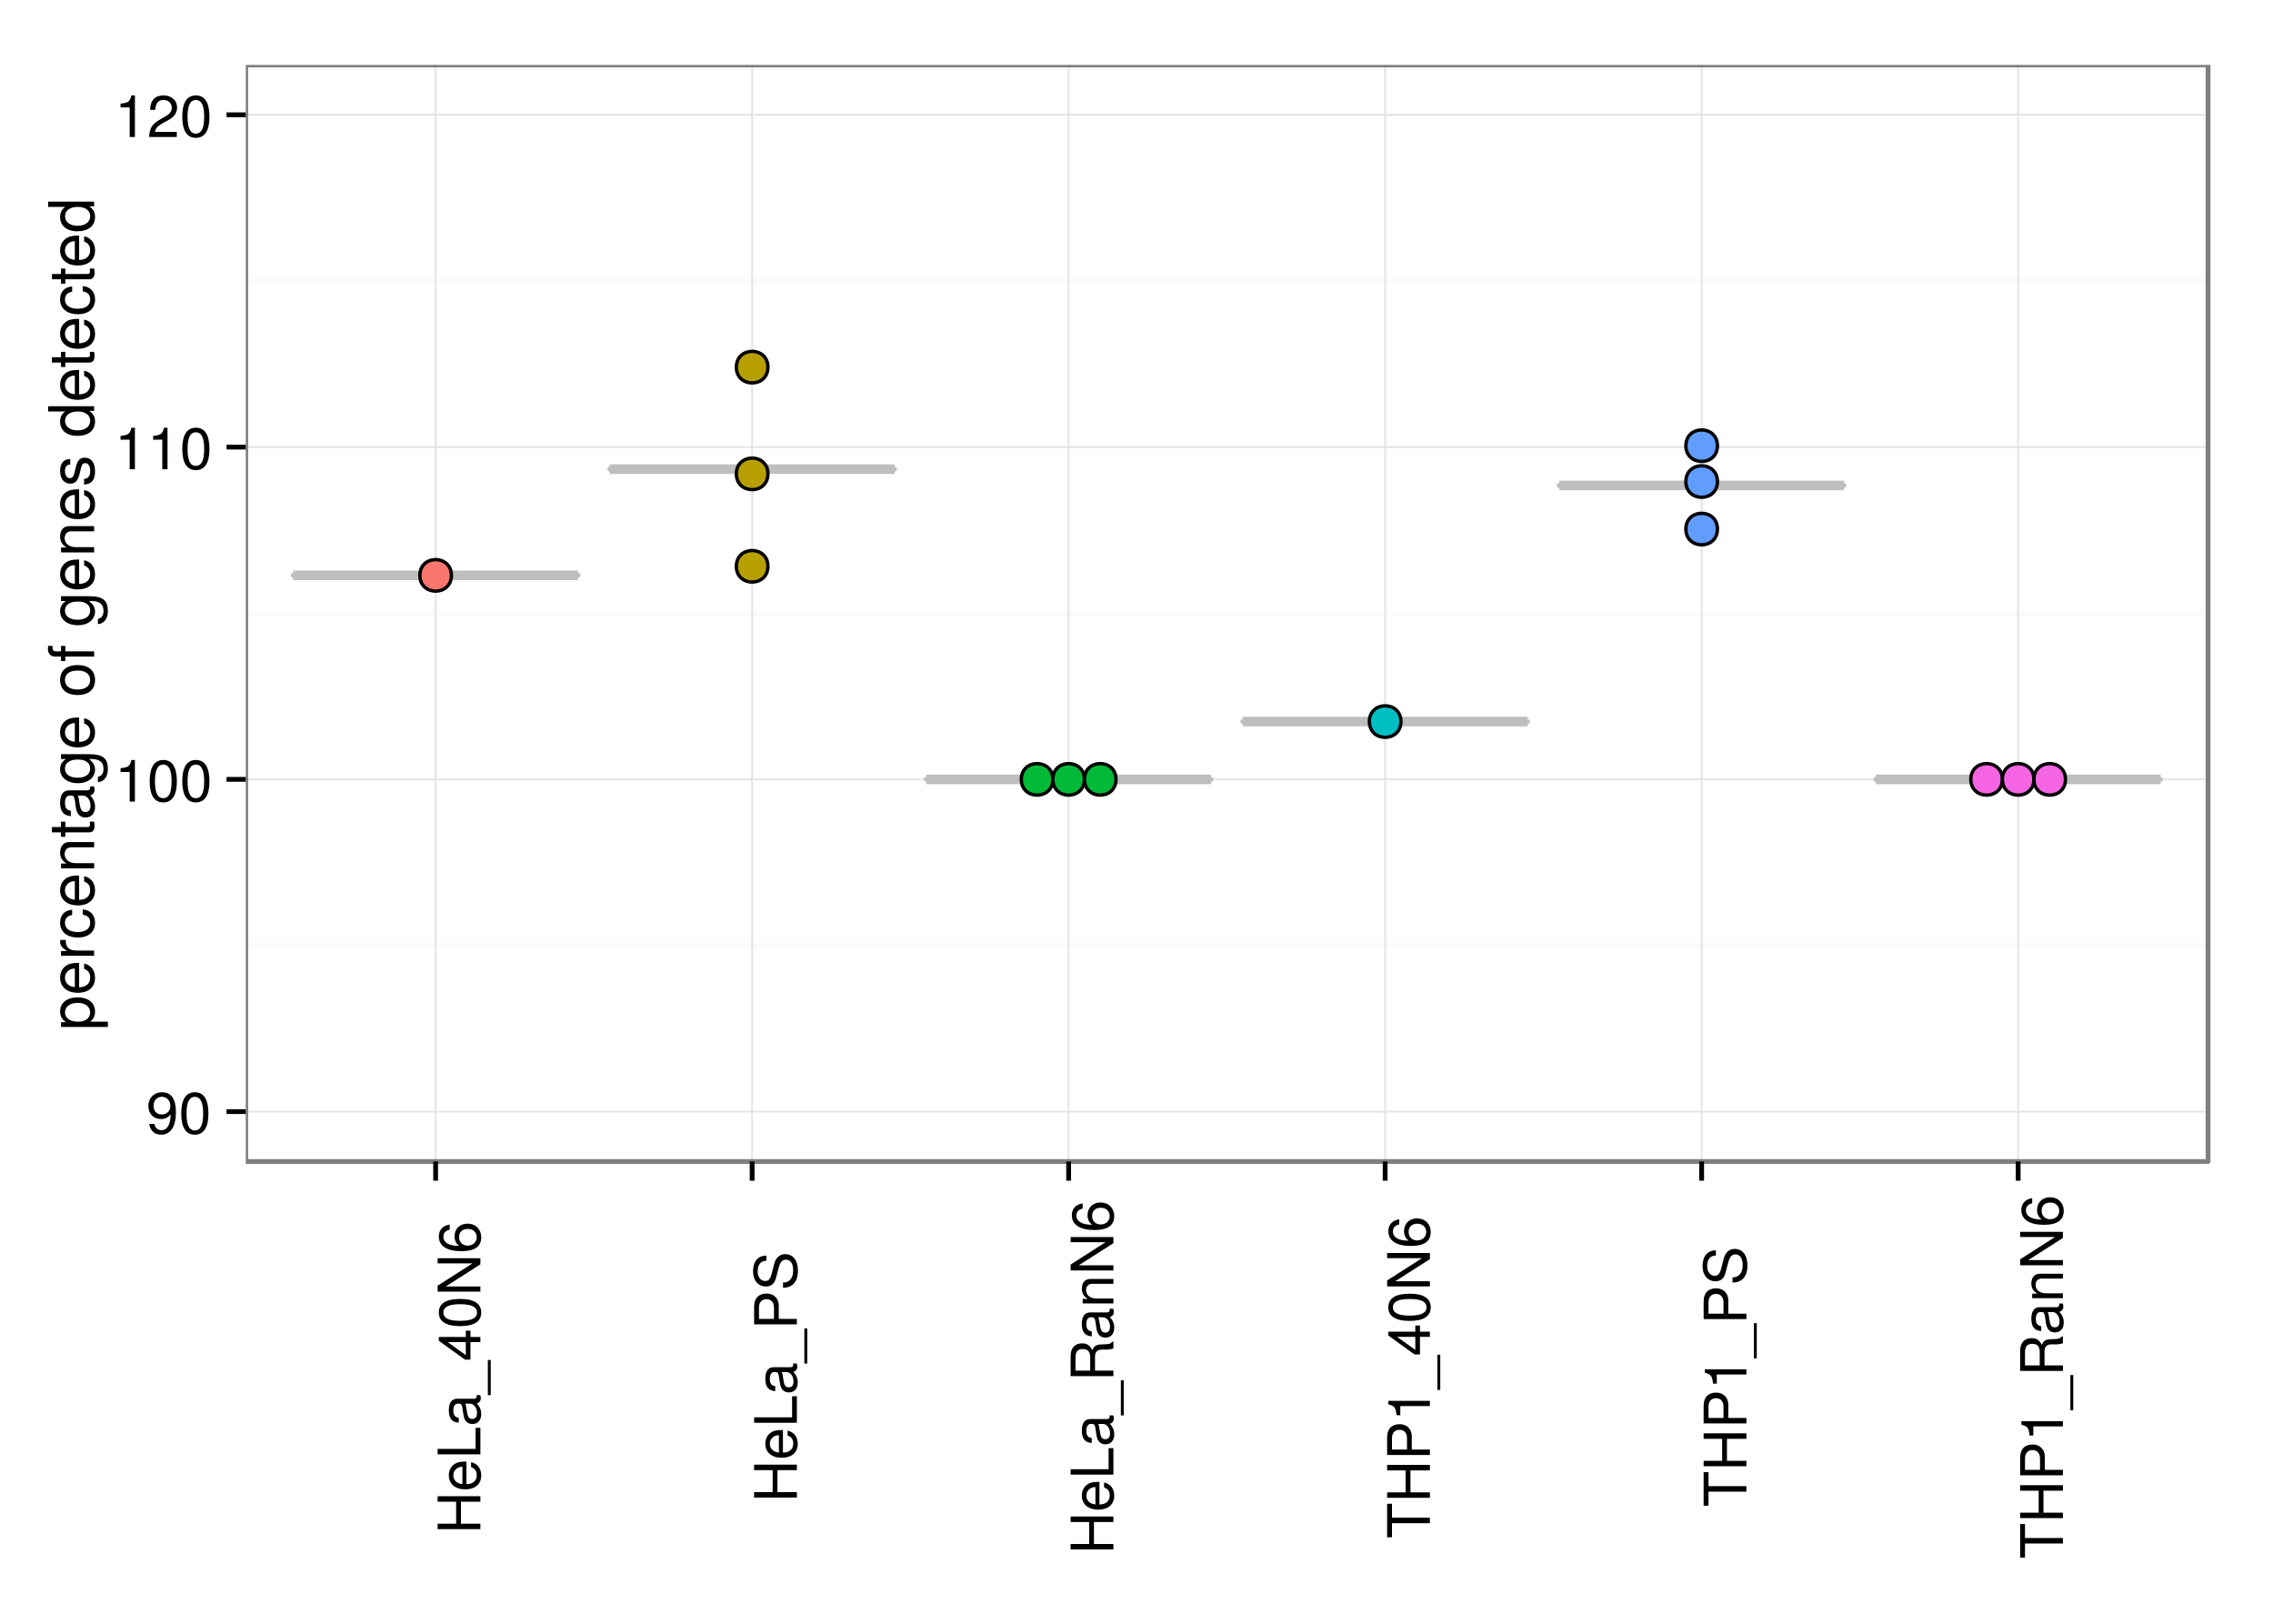 <?xml version="1.0" encoding="UTF-8"?>
<svg xmlns="http://www.w3.org/2000/svg" xmlns:xlink="http://www.w3.org/1999/xlink" width="504pt" height="360pt" viewBox="0 0 504 360" version="1.1">
<defs>
<g>
<symbol overflow="visible" id="glyph0-0">
<path style="stroke:none;" d=""/>
</symbol>
<symbol overflow="visible" id="glyph0-1">
<path style="stroke:none;" d="M 6.609 -4.828 C 6.609 -7.703 5.609 -9.219 3.516 -9.219 C 1.75 -9.219 0.5 -7.969 0.5 -6.156 C 0.5 -4.453 1.656 -3.281 3.328 -3.281 C 4.203 -3.281 4.844 -3.594 5.438 -4.312 C 5.422 -2.062 4.688 -0.812 3.375 -0.812 C 2.578 -0.812 2.016 -1.328 1.828 -2.203 L 0.688 -2.203 C 0.906 -0.703 1.891 0.188 3.297 0.188 C 5.453 0.188 6.609 -1.641 6.609 -4.828 Z M 5.375 -6.188 C 5.375 -5.062 4.578 -4.297 3.453 -4.297 C 2.359 -4.297 1.656 -5.016 1.656 -6.25 C 1.656 -7.422 2.438 -8.219 3.5 -8.219 C 4.562 -8.219 5.375 -7.391 5.375 -6.188 Z M 5.375 -6.188 "/>
</symbol>
<symbol overflow="visible" id="glyph0-2">
<path style="stroke:none;" d="M 6.594 -4.438 C 6.594 -7.625 5.578 -9.219 3.578 -9.219 C 1.594 -9.219 0.562 -7.609 0.562 -4.516 C 0.562 -1.406 1.594 0.188 3.578 0.188 C 5.531 0.188 6.594 -1.406 6.594 -4.438 Z M 5.422 -4.531 C 5.422 -1.922 4.828 -0.75 3.547 -0.75 C 2.344 -0.75 1.734 -1.969 1.734 -4.5 C 1.734 -7.016 2.344 -8.203 3.578 -8.203 C 4.812 -8.203 5.422 -7 5.422 -4.531 Z M 5.422 -4.531 "/>
</symbol>
<symbol overflow="visible" id="glyph0-3">
<path style="stroke:none;" d="M 4.516 0 L 4.516 -9.219 L 3.75 -9.219 C 3.359 -7.797 3.094 -7.609 1.328 -7.391 L 1.328 -6.562 L 3.359 -6.562 L 3.359 0 Z M 4.516 0 "/>
</symbol>
<symbol overflow="visible" id="glyph0-4">
<path style="stroke:none;" d="M 6.641 -6.516 C 6.641 -8.078 5.438 -9.219 3.688 -9.219 C 1.812 -9.219 0.719 -8.25 0.656 -6.016 L 1.797 -6.016 C 1.891 -7.562 2.516 -8.219 3.656 -8.219 C 4.688 -8.219 5.469 -7.469 5.469 -6.484 C 5.469 -5.766 5.047 -5.141 4.219 -4.672 L 3.031 -3.984 C 1.109 -2.906 0.547 -2.031 0.438 0 L 6.578 0 L 6.578 -1.125 L 1.734 -1.125 C 1.844 -1.891 2.266 -2.359 3.391 -3.031 L 4.688 -3.734 C 5.984 -4.422 6.641 -5.375 6.641 -6.516 Z M 6.641 -6.516 "/>
</symbol>
<symbol overflow="visible" id="glyph1-0">
<path style="stroke:none;" d=""/>
</symbol>
<symbol overflow="visible" id="glyph1-1">
<path style="stroke:none;" d="M 0 -8.375 L -9.484 -8.375 L -9.484 -7.156 L -5.375 -7.156 L -5.375 -2.281 L -9.484 -2.281 L -9.484 -1.078 L 0 -1.078 L 0 -2.281 L -4.312 -2.281 L -4.312 -7.156 L 0 -7.156 Z M 0 -8.375 "/>
</symbol>
<symbol overflow="visible" id="glyph1-2">
<path style="stroke:none;" d="M -3.094 -6.672 C -4.078 -6.672 -4.703 -6.594 -5.219 -6.391 C -6.328 -5.953 -7 -4.906 -7 -3.641 C -7 -1.734 -5.609 -0.516 -3.359 -0.516 C -1.125 -0.516 0.188 -1.703 0.188 -3.609 C 0.188 -5.172 -0.688 -6.25 -2.062 -6.531 L -2.062 -5.438 C -1.172 -5.141 -0.812 -4.531 -0.812 -3.656 C -0.812 -2.516 -1.531 -1.672 -3.094 -1.656 Z M -4.062 -5.516 C -4.062 -5.516 -4 -5.516 -3.984 -5.5 L -3.984 -1.672 C -5.188 -1.766 -6 -2.531 -6 -3.625 C -6 -4.688 -5.125 -5.516 -4.062 -5.516 Z M -4.062 -5.516 "/>
</symbol>
<symbol overflow="visible" id="glyph1-3">
<path style="stroke:none;" d="M 0 -6.922 L -1.062 -6.922 L -1.062 -2.25 L -9.484 -2.25 L -9.484 -1.047 L 0 -1.047 Z M 0 -6.922 "/>
</symbol>
<symbol overflow="visible" id="glyph1-4">
<path style="stroke:none;" d="M -0.031 -6.953 L -0.844 -6.953 C -0.812 -6.844 -0.812 -6.781 -0.812 -6.719 C -0.812 -6.344 -1.016 -6.141 -1.359 -6.141 L -5.141 -6.141 C -6.359 -6.141 -7 -5.25 -7 -3.578 C -7 -1.922 -6.375 -0.906 -4.797 -0.844 L -4.797 -1.938 C -5.625 -2.031 -6 -2.516 -6 -3.531 C -6 -4.516 -5.641 -5.062 -4.984 -5.062 L -4.703 -5.062 C -4.25 -5.062 -4.062 -4.781 -3.953 -3.922 C -3.75 -2.391 -3.703 -2.156 -3.531 -1.734 C -3.219 -0.953 -2.594 -0.547 -1.766 -0.547 C -0.531 -0.547 0.188 -1.406 0.188 -2.781 C 0.188 -3.656 -0.172 -4.5 -0.812 -5.094 C -0.281 -5.219 0.094 -5.688 0.094 -6.219 C 0.094 -6.438 0.062 -6.609 -0.031 -6.953 Z M -2.359 -5.062 C -1.375 -5.062 -0.75 -4.062 -0.75 -3.016 C -0.75 -2.172 -1.047 -1.672 -1.797 -1.672 C -2.516 -1.672 -2.828 -2.156 -2.984 -3.312 C -3.141 -4.453 -3.203 -4.688 -3.359 -5.062 Z M -2.359 -5.062 "/>
</symbol>
<symbol overflow="visible" id="glyph1-5">
<path style="stroke:none;" d="M 2.297 -7.516 L 1.656 -7.516 L 1.656 0.281 L 2.297 0.281 Z M 2.297 -7.516 "/>
</symbol>
<symbol overflow="visible" id="glyph1-6">
<path style="stroke:none;" d="M -2.203 -6.766 L -3.234 -6.766 L -3.234 -5.391 L -9.219 -5.391 L -9.219 -4.547 L -3.422 -0.359 L -2.203 -0.359 L -2.203 -4.25 L 0 -4.25 L 0 -5.391 L -2.203 -5.391 Z M -3.234 -4.25 L -3.234 -1.359 L -7.266 -4.25 Z M -3.234 -4.25 "/>
</symbol>
<symbol overflow="visible" id="glyph1-7">
<path style="stroke:none;" d="M -4.438 -6.594 C -7.625 -6.594 -9.219 -5.578 -9.219 -3.578 C -9.219 -1.594 -7.609 -0.562 -4.516 -0.562 C -1.406 -0.562 0.188 -1.594 0.188 -3.578 C 0.188 -5.531 -1.406 -6.594 -4.438 -6.594 Z M -4.531 -5.422 C -1.922 -5.422 -0.75 -4.828 -0.75 -3.547 C -0.75 -2.344 -1.969 -1.734 -4.5 -1.734 C -7.016 -1.734 -8.203 -2.344 -8.203 -3.578 C -8.203 -4.812 -7 -5.422 -4.531 -5.422 Z M -4.531 -5.422 "/>
</symbol>
<symbol overflow="visible" id="glyph1-8">
<path style="stroke:none;" d="M 0 -8.391 L -9.484 -8.391 L -9.484 -7.25 L -1.734 -7.25 L -9.484 -2.297 L -9.484 -0.984 L 0 -0.984 L 0 -2.125 L -7.688 -2.125 L 0 -7.031 Z M 0 -8.391 "/>
</symbol>
<symbol overflow="visible" id="glyph1-9">
<path style="stroke:none;" d="M -2.859 -6.672 C -4.578 -6.672 -5.734 -5.5 -5.734 -3.844 C -5.734 -2.938 -5.375 -2.219 -4.703 -1.734 C -6.953 -1.734 -8.203 -2.469 -8.203 -3.781 C -8.203 -4.594 -7.703 -5.141 -6.812 -5.328 L -6.812 -6.469 C -8.312 -6.25 -9.219 -5.266 -9.219 -3.859 C -9.219 -1.719 -7.406 -0.562 -4.203 -0.562 C -1.328 -0.562 0.188 -1.547 0.188 -3.656 C 0.188 -5.406 -1.047 -6.672 -2.859 -6.672 Z M -2.766 -5.5 C -1.609 -5.5 -0.812 -4.719 -0.812 -3.672 C -0.812 -2.594 -1.656 -1.797 -2.828 -1.797 C -3.984 -1.797 -4.719 -2.578 -4.719 -3.703 C -4.719 -4.812 -4 -5.5 -2.766 -5.5 Z M -2.766 -5.5 "/>
</symbol>
<symbol overflow="visible" id="glyph1-10">
<path style="stroke:none;" d="M -6.688 -8.016 C -8.469 -8.016 -9.484 -6.969 -9.484 -5.094 L -9.484 -1.188 L 0 -1.188 L 0 -2.391 L -4.016 -2.391 L -4.016 -5.375 C -4.016 -6.922 -5.125 -8.016 -6.688 -8.016 Z M -6.75 -6.766 C -5.703 -6.766 -5.078 -6.078 -5.078 -4.906 L -5.078 -2.391 L -8.406 -2.391 L -8.406 -4.906 C -8.406 -6.078 -7.781 -6.766 -6.75 -6.766 Z M -6.75 -6.766 "/>
</symbol>
<symbol overflow="visible" id="glyph1-11">
<path style="stroke:none;" d="M -2.594 -8.078 C -3.766 -8.078 -4.625 -7.344 -4.984 -6.062 L -5.609 -3.672 C -5.922 -2.531 -6.297 -2.125 -7.016 -2.125 C -7.984 -2.125 -8.703 -2.969 -8.703 -4.234 C -8.703 -5.75 -8.016 -6.609 -6.766 -6.609 L -6.766 -7.75 C -8.625 -7.75 -9.719 -6.469 -9.719 -4.281 C -9.719 -2.203 -8.562 -0.906 -6.844 -0.906 C -5.688 -0.906 -4.969 -1.516 -4.641 -2.766 L -4.016 -5.125 C -3.703 -6.312 -3.219 -6.859 -2.484 -6.859 C -1.438 -6.859 -0.828 -6.078 -0.828 -4.453 C -0.828 -2.656 -1.734 -1.766 -3.078 -1.766 L -3.078 -0.625 C -0.844 -0.625 0.234 -2.125 0.234 -4.375 C 0.234 -6.766 -0.906 -8.078 -2.594 -8.078 Z M -2.594 -8.078 "/>
</symbol>
<symbol overflow="visible" id="glyph1-12">
<path style="stroke:none;" d="M 0 -8.828 L -0.297 -8.828 C -0.609 -8.375 -0.953 -8.266 -2.203 -8.25 C -3.766 -8.234 -4.234 -8 -4.688 -6.969 C -5.203 -8.031 -5.859 -8.469 -6.938 -8.469 C -8.578 -8.469 -9.484 -7.438 -9.484 -5.578 L -9.484 -1.203 L 0 -1.203 L 0 -2.422 L -4.078 -2.422 L -4.078 -5.531 C -4.078 -6.609 -3.562 -7.109 -2.391 -7.094 L -1.547 -7.078 C -0.969 -7.078 -0.391 -7.188 0 -7.359 Z M -6.766 -7.203 C -5.656 -7.203 -5.141 -6.625 -5.141 -5.344 L -5.141 -2.422 L -8.406 -2.422 L -8.406 -5.344 C -8.406 -6.688 -7.844 -7.203 -6.766 -7.203 Z M -6.766 -7.203 "/>
</symbol>
<symbol overflow="visible" id="glyph1-13">
<path style="stroke:none;" d="M 0 -6.328 L -5.141 -6.328 C -6.281 -6.328 -7 -5.484 -7 -4.172 C -7 -3.156 -6.609 -2.516 -5.672 -1.906 L -6.812 -1.906 L -6.812 -0.906 L 0 -0.906 L 0 -1.984 L -3.75 -1.984 C -5.141 -1.984 -6.062 -2.75 -6.062 -3.844 C -6.062 -4.703 -5.531 -5.25 -4.719 -5.25 L 0 -5.25 Z M 0 -6.328 "/>
</symbol>
<symbol overflow="visible" id="glyph1-14">
<path style="stroke:none;" d="M -8.406 -7.703 L -9.484 -7.703 L -9.484 -0.266 L -8.406 -0.266 L -8.406 -3.391 L 0 -3.391 L 0 -4.609 L -8.406 -4.609 Z M -8.406 -7.703 "/>
</symbol>
<symbol overflow="visible" id="glyph1-15">
<path style="stroke:none;" d="M 0 -4.516 L -9.219 -4.516 L -9.219 -3.75 C -7.797 -3.359 -7.609 -3.094 -7.391 -1.328 L -6.562 -1.328 L -6.562 -3.359 L 0 -3.359 Z M 0 -4.516 "/>
</symbol>
<symbol overflow="visible" id="glyph2-0">
<path style="stroke:none;" d=""/>
</symbol>
<symbol overflow="visible" id="glyph2-1">
<path style="stroke:none;" d="M -3.594 -7.328 C -6.062 -7.328 -7.547 -6.125 -7.547 -4.172 C -7.547 -3.172 -7.094 -2.375 -6.234 -1.828 L -7.344 -1.828 L -7.344 -0.766 L 3.047 -0.766 L 3.047 -1.938 L -0.875 -1.938 C -0.125 -2.547 0.203 -3.234 0.203 -4.188 C 0.203 -6.078 -1.266 -7.328 -3.594 -7.328 Z M -3.625 -6.109 C -1.953 -6.109 -0.875 -5.25 -0.875 -3.969 C -0.875 -2.75 -1.891 -1.938 -3.609 -1.938 C -5.328 -1.938 -6.453 -2.75 -6.453 -3.969 C -6.453 -5.266 -5.375 -6.109 -3.625 -6.109 Z M -3.625 -6.109 "/>
</symbol>
<symbol overflow="visible" id="glyph2-2">
<path style="stroke:none;" d="M -3.328 -7.188 C -4.391 -7.188 -5.062 -7.094 -5.609 -6.891 C -6.812 -6.406 -7.547 -5.297 -7.547 -3.922 C -7.547 -1.875 -6.031 -0.562 -3.625 -0.562 C -1.219 -0.562 0.203 -1.828 0.203 -3.891 C 0.203 -5.578 -0.734 -6.734 -2.219 -7.031 L -2.219 -5.859 C -1.266 -5.531 -0.875 -4.875 -0.875 -3.938 C -0.875 -2.719 -1.656 -1.812 -3.328 -1.781 Z M -4.375 -5.938 C -4.375 -5.938 -4.312 -5.938 -4.281 -5.922 L -4.281 -1.812 C -5.594 -1.906 -6.469 -2.734 -6.469 -3.906 C -6.469 -5.047 -5.516 -5.938 -4.375 -5.938 Z M -4.375 -5.938 "/>
</symbol>
<symbol overflow="visible" id="glyph2-3">
<path style="stroke:none;" d="M -6.312 -4.5 L -7.5 -4.5 C -7.531 -4.297 -7.547 -4.203 -7.547 -4.047 C -7.547 -3.297 -7.094 -2.719 -6 -2.047 L -7.344 -2.047 L -7.344 -0.984 L 0 -0.984 L 0 -2.141 L -3.812 -2.141 C -5.453 -2.141 -6.281 -2.688 -6.312 -4.5 Z M -6.312 -4.5 "/>
</symbol>
<symbol overflow="visible" id="glyph2-4">
<path style="stroke:none;" d="M -2.516 -6.672 L -2.516 -5.5 C -1.344 -5.312 -0.875 -4.703 -0.875 -3.703 C -0.875 -2.422 -1.859 -1.656 -3.594 -1.656 C -5.438 -1.656 -6.469 -2.406 -6.469 -3.688 C -6.469 -4.656 -5.891 -5.281 -4.875 -5.422 L -4.875 -6.594 C -6.656 -6.453 -7.547 -5.328 -7.547 -3.703 C -7.547 -1.719 -6.031 -0.438 -3.594 -0.438 C -1.234 -0.438 0.203 -1.688 0.203 -3.688 C 0.203 -5.438 -0.844 -6.531 -2.516 -6.672 Z M -2.516 -6.672 "/>
</symbol>
<symbol overflow="visible" id="glyph2-5">
<path style="stroke:none;" d="M 0 -6.812 L -5.547 -6.812 C -6.766 -6.812 -7.547 -5.906 -7.547 -4.5 C -7.547 -3.406 -7.125 -2.703 -6.109 -2.062 L -7.344 -2.062 L -7.344 -0.984 L 0 -0.984 L 0 -2.141 L -4.047 -2.141 C -5.547 -2.141 -6.531 -2.953 -6.531 -4.141 C -6.531 -5.062 -5.969 -5.656 -5.078 -5.656 L 0 -5.656 Z M 0 -6.812 "/>
</symbol>
<symbol overflow="visible" id="glyph2-6">
<path style="stroke:none;" d="M 0 -3.562 L -0.984 -3.562 C -0.938 -3.406 -0.922 -3.219 -0.922 -3 C -0.922 -2.484 -1.062 -2.359 -1.578 -2.359 L -6.391 -2.359 L -6.391 -3.562 L -7.344 -3.562 L -7.344 -2.359 L -9.359 -2.359 L -9.359 -1.188 L -7.344 -1.188 L -7.344 -0.203 L -6.391 -0.203 L -6.391 -1.188 L -1.062 -1.188 C -0.328 -1.188 0.094 -1.688 0.094 -2.609 C 0.094 -2.891 0.062 -3.156 0 -3.562 Z M 0 -3.562 "/>
</symbol>
<symbol overflow="visible" id="glyph2-7">
<path style="stroke:none;" d="M -0.031 -7.484 L -0.906 -7.484 C -0.875 -7.359 -0.875 -7.312 -0.875 -7.234 C -0.875 -6.828 -1.094 -6.609 -1.453 -6.609 L -5.547 -6.609 C -6.844 -6.609 -7.547 -5.656 -7.547 -3.844 C -7.547 -2.078 -6.859 -0.984 -5.172 -0.906 L -5.172 -2.094 C -6.062 -2.188 -6.469 -2.719 -6.469 -3.812 C -6.469 -4.859 -6.078 -5.453 -5.375 -5.453 L -5.062 -5.453 C -4.578 -5.453 -4.375 -5.156 -4.25 -4.234 C -4.047 -2.578 -3.984 -2.328 -3.812 -1.875 C -3.453 -1.016 -2.797 -0.594 -1.906 -0.594 C -0.578 -0.594 0.203 -1.516 0.203 -3 C 0.203 -3.938 -0.188 -4.844 -0.875 -5.484 C -0.312 -5.609 0.094 -6.125 0.094 -6.688 C 0.094 -6.938 0.062 -7.109 -0.031 -7.484 Z M -2.531 -5.453 C -1.484 -5.453 -0.812 -4.375 -0.812 -3.25 C -0.812 -2.344 -1.141 -1.812 -1.938 -1.812 C -2.703 -1.812 -3.031 -2.328 -3.219 -3.562 C -3.391 -4.797 -3.438 -5.047 -3.625 -5.453 Z M -2.531 -5.453 "/>
</symbol>
<symbol overflow="visible" id="glyph2-8">
<path style="stroke:none;" d="M -1.203 -6.844 L -7.344 -6.844 L -7.344 -5.766 L -6.266 -5.766 C -7.141 -5.188 -7.547 -4.469 -7.547 -3.531 C -7.547 -1.672 -5.984 -0.406 -3.594 -0.406 C -1.281 -0.406 0.203 -1.703 0.203 -3.438 C 0.203 -4.359 -0.188 -5 -1.109 -5.766 L -0.609 -5.766 C 1.328 -5.766 2.078 -4.969 2.078 -3.609 C 2.078 -2.688 1.734 -1.969 0.844 -1.828 L 0.844 -0.641 C 2.219 -0.766 3.047 -1.844 3.047 -3.562 C 3.047 -5.859 2.031 -6.844 -1.203 -6.844 Z M -3.625 -5.656 C -1.875 -5.656 -0.875 -4.906 -0.875 -3.672 C -0.875 -2.391 -1.891 -1.625 -3.672 -1.625 C -5.438 -1.625 -6.469 -2.406 -6.469 -3.656 C -6.469 -4.906 -5.406 -5.656 -3.625 -5.656 Z M -3.625 -5.656 "/>
</symbol>
<symbol overflow="visible" id="glyph2-9">
<path style="stroke:none;" d=""/>
</symbol>
<symbol overflow="visible" id="glyph2-10">
<path style="stroke:none;" d="M -3.609 -7.141 C -6.141 -7.141 -7.547 -5.922 -7.547 -3.812 C -7.547 -1.75 -6.125 -0.5 -3.672 -0.5 C -1.203 -0.5 0.203 -1.734 0.203 -3.828 C 0.203 -5.875 -1.203 -7.141 -3.609 -7.141 Z M -3.625 -5.922 C -1.906 -5.922 -0.875 -5.109 -0.875 -3.828 C -0.875 -2.516 -1.891 -1.719 -3.672 -1.719 C -5.438 -1.719 -6.469 -2.516 -6.469 -3.828 C -6.469 -5.141 -5.453 -5.922 -3.625 -5.922 Z M -3.625 -5.922 "/>
</symbol>
<symbol overflow="visible" id="glyph2-11">
<path style="stroke:none;" d="M -6.391 -3.609 L -7.344 -3.609 L -7.344 -2.391 L -8.484 -2.391 C -8.969 -2.391 -9.219 -2.672 -9.219 -3.203 C -9.219 -3.297 -9.219 -3.344 -9.219 -3.609 L -10.172 -3.609 C -10.234 -3.344 -10.25 -3.188 -10.25 -2.953 C -10.25 -1.875 -9.625 -1.234 -8.578 -1.234 L -7.344 -1.234 L -7.344 -0.25 L -6.391 -0.25 L -6.391 -1.234 L 0 -1.234 L 0 -2.391 L -6.391 -2.391 Z M -6.391 -3.609 "/>
</symbol>
<symbol overflow="visible" id="glyph2-12">
<path style="stroke:none;" d="M -2.062 -6.422 C -3.156 -6.422 -3.703 -5.812 -4.047 -4.359 L -4.312 -3.234 C -4.531 -2.281 -4.844 -1.875 -5.359 -1.875 C -6.031 -1.875 -6.469 -2.484 -6.469 -3.438 C -6.469 -4.375 -6.062 -4.875 -5.297 -4.906 L -5.297 -6.125 C -6.734 -6.125 -7.547 -5.172 -7.547 -3.469 C -7.547 -1.766 -6.656 -0.656 -5.312 -0.656 C -4.156 -0.656 -3.609 -1.25 -3.188 -2.984 L -2.922 -4.078 C -2.734 -4.891 -2.484 -5.203 -1.953 -5.203 C -1.281 -5.203 -0.875 -4.516 -0.875 -3.5 C -0.875 -2.453 -1.125 -1.859 -2.234 -1.703 L -2.234 -0.469 C -0.547 -0.531 0.203 -1.484 0.203 -3.406 C 0.203 -5.25 -0.641 -6.422 -2.062 -6.422 Z M -2.062 -6.422 "/>
</symbol>
<symbol overflow="visible" id="glyph2-13">
<path style="stroke:none;" d="M 0 -6.938 L -10.203 -6.938 L -10.203 -5.766 L -6.406 -5.766 C -7.156 -5.281 -7.547 -4.5 -7.547 -3.516 C -7.547 -1.609 -6.078 -0.359 -3.734 -0.359 C -1.266 -0.359 0.203 -1.578 0.203 -3.562 C 0.203 -4.562 -0.172 -5.266 -1.078 -5.891 L 0 -5.891 Z M -3.641 -5.766 C -1.953 -5.766 -0.875 -4.953 -0.875 -3.719 C -0.875 -2.438 -1.953 -1.578 -3.672 -1.578 C -5.375 -1.578 -6.453 -2.438 -6.453 -3.703 C -6.453 -4.969 -5.328 -5.766 -3.641 -5.766 Z M -3.641 -5.766 "/>
</symbol>
</g>
<clipPath id="clip1">
  <path d="M 54.488 14.398 L 490 14.398 L 490 258 L 54.488 258 Z M 54.488 14.398 "/>
</clipPath>
<clipPath id="clip2">
  <path d="M 54.488 209 L 490.602 209 L 490.602 211 L 54.488 211 Z M 54.488 209 "/>
</clipPath>
<clipPath id="clip3">
  <path d="M 54.488 135 L 490.602 135 L 490.602 137 L 54.488 137 Z M 54.488 135 "/>
</clipPath>
<clipPath id="clip4">
  <path d="M 54.488 61 L 490.602 61 L 490.602 63 L 54.488 63 Z M 54.488 61 "/>
</clipPath>
<clipPath id="clip5">
  <path d="M 54.488 246 L 490 246 L 490 247 L 54.488 247 Z M 54.488 246 "/>
</clipPath>
<clipPath id="clip6">
  <path d="M 54.488 172 L 490 172 L 490 174 L 54.488 174 Z M 54.488 172 "/>
</clipPath>
<clipPath id="clip7">
  <path d="M 54.488 98 L 490 98 L 490 100 L 54.488 100 Z M 54.488 98 "/>
</clipPath>
<clipPath id="clip8">
  <path d="M 54.488 25 L 490 25 L 490 26 L 54.488 26 Z M 54.488 25 "/>
</clipPath>
<clipPath id="clip9">
  <path d="M 96 14.398 L 97 14.398 L 97 258 L 96 258 Z M 96 14.398 "/>
</clipPath>
<clipPath id="clip10">
  <path d="M 166 14.398 L 167 14.398 L 167 258 L 166 258 Z M 166 14.398 "/>
</clipPath>
<clipPath id="clip11">
  <path d="M 236 14.398 L 238 14.398 L 238 258 L 236 258 Z M 236 14.398 "/>
</clipPath>
<clipPath id="clip12">
  <path d="M 306 14.398 L 308 14.398 L 308 258 L 306 258 Z M 306 14.398 "/>
</clipPath>
<clipPath id="clip13">
  <path d="M 377 14.398 L 378 14.398 L 378 258 L 377 258 Z M 377 14.398 "/>
</clipPath>
<clipPath id="clip14">
  <path d="M 447 14.398 L 448 14.398 L 448 258 L 447 258 Z M 447 14.398 "/>
</clipPath>
<clipPath id="clip15">
  <path d="M 54.488 14.398 L 490.602 14.398 L 490.602 258.512 L 54.488 258.512 Z M 54.488 14.398 "/>
</clipPath>
</defs>
<g id="surface342">
<rect x="0" y="0" width="504" height="360" style="fill:rgb(100%,100%,100%);fill-opacity:1;stroke:none;"/>
<rect x="0" y="0" width="504" height="360" style="fill:rgb(100%,100%,100%);fill-opacity:1;stroke:none;"/>
<path style="fill:none;stroke-width:1.063;stroke-linecap:round;stroke-linejoin:round;stroke:rgb(100%,100%,100%);stroke-opacity:1;stroke-miterlimit:10;" d="M 0 360 L 504 360 L 504 0 L 0 0 Z M 0 360 "/>
<g clip-path="url(#clip1)" clip-rule="nonzero">
<path style=" stroke:none;fill-rule:nonzero;fill:rgb(100%,100%,100%);fill-opacity:1;" d="M 54.488 257.512 L 489.602 257.512 L 489.602 14.398 L 54.488 14.398 Z M 54.488 257.512 "/>
</g>
<g clip-path="url(#clip2)" clip-rule="nonzero">
<path style="fill:none;stroke-width:1.063;stroke-linecap:butt;stroke-linejoin:round;stroke:rgb(98.039%,98.039%,98.039%);stroke-opacity:1;stroke-miterlimit:10;" d="M 54.488 209.629 L 489.602 209.629 "/>
</g>
<g clip-path="url(#clip3)" clip-rule="nonzero">
<path style="fill:none;stroke-width:1.063;stroke-linecap:butt;stroke-linejoin:round;stroke:rgb(98.039%,98.039%,98.039%);stroke-opacity:1;stroke-miterlimit:10;" d="M 54.488 135.957 L 489.602 135.957 "/>
</g>
<g clip-path="url(#clip4)" clip-rule="nonzero">
<path style="fill:none;stroke-width:1.063;stroke-linecap:butt;stroke-linejoin:round;stroke:rgb(98.039%,98.039%,98.039%);stroke-opacity:1;stroke-miterlimit:10;" d="M 54.488 62.285 L 489.602 62.285 "/>
</g>
<g clip-path="url(#clip5)" clip-rule="nonzero">
<path style="fill:none;stroke-width:0.425;stroke-linecap:butt;stroke-linejoin:round;stroke:rgb(89.804%,89.804%,89.804%);stroke-opacity:1;stroke-miterlimit:10;" d="M 54.488 246.461 L 489.602 246.461 "/>
</g>
<g clip-path="url(#clip6)" clip-rule="nonzero">
<path style="fill:none;stroke-width:0.425;stroke-linecap:butt;stroke-linejoin:round;stroke:rgb(89.804%,89.804%,89.804%);stroke-opacity:1;stroke-miterlimit:10;" d="M 54.488 172.793 L 489.602 172.793 "/>
</g>
<g clip-path="url(#clip7)" clip-rule="nonzero">
<path style="fill:none;stroke-width:0.425;stroke-linecap:butt;stroke-linejoin:round;stroke:rgb(89.804%,89.804%,89.804%);stroke-opacity:1;stroke-miterlimit:10;" d="M 54.488 99.121 L 489.602 99.121 "/>
</g>
<g clip-path="url(#clip8)" clip-rule="nonzero">
<path style="fill:none;stroke-width:0.425;stroke-linecap:butt;stroke-linejoin:round;stroke:rgb(89.804%,89.804%,89.804%);stroke-opacity:1;stroke-miterlimit:10;" d="M 54.488 25.449 L 489.602 25.449 "/>
</g>
<g clip-path="url(#clip9)" clip-rule="nonzero">
<path style="fill:none;stroke-width:0.425;stroke-linecap:butt;stroke-linejoin:round;stroke:rgb(89.804%,89.804%,89.804%);stroke-opacity:1;stroke-miterlimit:10;" d="M 96.594 257.512 L 96.594 14.398 "/>
</g>
<g clip-path="url(#clip10)" clip-rule="nonzero">
<path style="fill:none;stroke-width:0.425;stroke-linecap:butt;stroke-linejoin:round;stroke:rgb(89.804%,89.804%,89.804%);stroke-opacity:1;stroke-miterlimit:10;" d="M 166.773 257.512 L 166.773 14.398 "/>
</g>
<g clip-path="url(#clip11)" clip-rule="nonzero">
<path style="fill:none;stroke-width:0.425;stroke-linecap:butt;stroke-linejoin:round;stroke:rgb(89.804%,89.804%,89.804%);stroke-opacity:1;stroke-miterlimit:10;" d="M 236.953 257.512 L 236.953 14.398 "/>
</g>
<g clip-path="url(#clip12)" clip-rule="nonzero">
<path style="fill:none;stroke-width:0.425;stroke-linecap:butt;stroke-linejoin:round;stroke:rgb(89.804%,89.804%,89.804%);stroke-opacity:1;stroke-miterlimit:10;" d="M 307.133 257.512 L 307.133 14.398 "/>
</g>
<g clip-path="url(#clip13)" clip-rule="nonzero">
<path style="fill:none;stroke-width:0.425;stroke-linecap:butt;stroke-linejoin:round;stroke:rgb(89.804%,89.804%,89.804%);stroke-opacity:1;stroke-miterlimit:10;" d="M 377.312 257.512 L 377.312 14.398 "/>
</g>
<g clip-path="url(#clip14)" clip-rule="nonzero">
<path style="fill:none;stroke-width:0.425;stroke-linecap:butt;stroke-linejoin:round;stroke:rgb(89.804%,89.804%,89.804%);stroke-opacity:1;stroke-miterlimit:10;" d="M 447.492 257.512 L 447.492 14.398 "/>
</g>
<path style="fill:none;stroke-width:1.063;stroke-linecap:round;stroke-linejoin:round;stroke:rgb(74.51%,74.51%,74.51%);stroke-opacity:1;stroke-miterlimit:10;" d="M 65.012 127.566 L 128.176 127.566 L 65.012 127.566 "/>
<path style="fill:none;stroke-width:2.126;stroke-linecap:butt;stroke-linejoin:round;stroke:rgb(74.51%,74.51%,74.51%);stroke-opacity:1;stroke-miterlimit:10;" d="M 65.012 127.566 L 128.176 127.566 "/>
<path style="fill:none;stroke-width:1.063;stroke-linecap:round;stroke-linejoin:round;stroke:rgb(74.51%,74.51%,74.51%);stroke-opacity:1;stroke-miterlimit:10;" d="M 135.191 104.008 L 198.355 104.008 L 135.191 104.008 "/>
<path style="fill:none;stroke-width:2.126;stroke-linecap:butt;stroke-linejoin:round;stroke:rgb(74.51%,74.51%,74.51%);stroke-opacity:1;stroke-miterlimit:10;" d="M 135.191 104.008 L 198.355 104.008 "/>
<path style="fill:none;stroke-width:1.063;stroke-linecap:round;stroke-linejoin:round;stroke:rgb(74.51%,74.51%,74.51%);stroke-opacity:1;stroke-miterlimit:10;" d="M 205.371 172.793 L 268.535 172.793 L 205.371 172.793 "/>
<path style="fill:none;stroke-width:2.126;stroke-linecap:butt;stroke-linejoin:round;stroke:rgb(74.51%,74.51%,74.51%);stroke-opacity:1;stroke-miterlimit:10;" d="M 205.371 172.793 L 268.535 172.793 "/>
<path style="fill:none;stroke-width:1.063;stroke-linecap:round;stroke-linejoin:round;stroke:rgb(74.51%,74.51%,74.51%);stroke-opacity:1;stroke-miterlimit:10;" d="M 275.551 159.98 L 338.715 159.98 L 275.551 159.98 "/>
<path style="fill:none;stroke-width:2.126;stroke-linecap:butt;stroke-linejoin:round;stroke:rgb(74.51%,74.51%,74.51%);stroke-opacity:1;stroke-miterlimit:10;" d="M 275.551 159.98 L 338.715 159.98 "/>
<path style="fill:none;stroke-width:1.063;stroke-linecap:round;stroke-linejoin:round;stroke:rgb(74.51%,74.51%,74.51%);stroke-opacity:1;stroke-miterlimit:10;" d="M 345.73 107.625 L 408.895 107.625 L 345.73 107.625 "/>
<path style="fill:none;stroke-width:2.126;stroke-linecap:butt;stroke-linejoin:round;stroke:rgb(74.51%,74.51%,74.51%);stroke-opacity:1;stroke-miterlimit:10;" d="M 345.73 107.625 L 408.895 107.625 "/>
<path style="fill:none;stroke-width:1.063;stroke-linecap:round;stroke-linejoin:round;stroke:rgb(74.51%,74.51%,74.51%);stroke-opacity:1;stroke-miterlimit:10;" d="M 415.91 172.793 L 479.074 172.793 L 415.91 172.793 "/>
<path style="fill:none;stroke-width:2.126;stroke-linecap:butt;stroke-linejoin:round;stroke:rgb(74.51%,74.51%,74.51%);stroke-opacity:1;stroke-miterlimit:10;" d="M 415.91 172.793 L 479.074 172.793 "/>
<path style="fill-rule:nonzero;fill:rgb(97.255%,46.275%,42.745%);fill-opacity:1;stroke-width:0.75;stroke-linecap:round;stroke-linejoin:round;stroke:rgb(0%,0%,0%);stroke-opacity:1;stroke-miterlimit:10;" d="M 100.094 127.566 C 100.094 132.23 93.098 132.23 93.098 127.566 C 93.098 122.902 100.094 122.902 100.094 127.566 "/>
<path style="fill-rule:nonzero;fill:rgb(71.765%,62.353%,0%);fill-opacity:1;stroke-width:0.75;stroke-linecap:round;stroke-linejoin:round;stroke:rgb(0%,0%,0%);stroke-opacity:1;stroke-miterlimit:10;" d="M 170.273 125.555 C 170.273 130.219 163.277 130.219 163.277 125.555 C 163.277 120.891 170.273 120.891 170.273 125.555 "/>
<path style="fill-rule:nonzero;fill:rgb(71.765%,62.353%,0%);fill-opacity:1;stroke-width:0.75;stroke-linecap:round;stroke-linejoin:round;stroke:rgb(0%,0%,0%);stroke-opacity:1;stroke-miterlimit:10;" d="M 170.273 105.062 C 170.273 109.727 163.277 109.727 163.277 105.062 C 163.277 100.398 170.273 100.398 170.273 105.062 "/>
<path style="fill-rule:nonzero;fill:rgb(71.765%,62.353%,0%);fill-opacity:1;stroke-width:0.75;stroke-linecap:round;stroke-linejoin:round;stroke:rgb(0%,0%,0%);stroke-opacity:1;stroke-miterlimit:10;" d="M 170.273 81.402 C 170.273 86.066 163.277 86.066 163.277 81.402 C 163.277 76.738 170.273 76.738 170.273 81.402 "/>
<path style="fill-rule:nonzero;fill:rgb(0%,72.941%,21.961%);fill-opacity:1;stroke-width:0.75;stroke-linecap:round;stroke-linejoin:round;stroke:rgb(0%,0%,0%);stroke-opacity:1;stroke-miterlimit:10;" d="M 233.457 172.793 C 233.457 177.457 226.461 177.457 226.461 172.793 C 226.461 168.129 233.457 168.129 233.457 172.793 "/>
<path style="fill-rule:nonzero;fill:rgb(0%,72.941%,21.961%);fill-opacity:1;stroke-width:0.75;stroke-linecap:round;stroke-linejoin:round;stroke:rgb(0%,0%,0%);stroke-opacity:1;stroke-miterlimit:10;" d="M 240.453 172.793 C 240.453 177.457 233.457 177.457 233.457 172.793 C 233.457 168.129 240.453 168.129 240.453 172.793 "/>
<path style="fill-rule:nonzero;fill:rgb(0%,72.941%,21.961%);fill-opacity:1;stroke-width:0.75;stroke-linecap:round;stroke-linejoin:round;stroke:rgb(0%,0%,0%);stroke-opacity:1;stroke-miterlimit:10;" d="M 247.449 172.793 C 247.449 177.457 240.453 177.457 240.453 172.793 C 240.453 168.129 247.449 168.129 247.449 172.793 "/>
<path style="fill-rule:nonzero;fill:rgb(0%,74.902%,76.863%);fill-opacity:1;stroke-width:0.75;stroke-linecap:round;stroke-linejoin:round;stroke:rgb(0%,0%,0%);stroke-opacity:1;stroke-miterlimit:10;" d="M 310.633 159.98 C 310.633 164.645 303.637 164.645 303.637 159.98 C 303.637 155.316 310.633 155.316 310.633 159.98 "/>
<path style="fill-rule:nonzero;fill:rgb(38.039%,61.176%,100%);fill-opacity:1;stroke-width:0.75;stroke-linecap:round;stroke-linejoin:round;stroke:rgb(0%,0%,0%);stroke-opacity:1;stroke-miterlimit:10;" d="M 380.812 117.297 C 380.812 121.961 373.816 121.961 373.816 117.297 C 373.816 112.633 380.812 112.633 380.812 117.297 "/>
<path style="fill-rule:nonzero;fill:rgb(38.039%,61.176%,100%);fill-opacity:1;stroke-width:0.75;stroke-linecap:round;stroke-linejoin:round;stroke:rgb(0%,0%,0%);stroke-opacity:1;stroke-miterlimit:10;" d="M 380.812 106.762 C 380.812 111.426 373.816 111.426 373.816 106.762 C 373.816 102.098 380.812 102.098 380.812 106.762 "/>
<path style="fill-rule:nonzero;fill:rgb(38.039%,61.176%,100%);fill-opacity:1;stroke-width:0.75;stroke-linecap:round;stroke-linejoin:round;stroke:rgb(0%,0%,0%);stroke-opacity:1;stroke-miterlimit:10;" d="M 380.812 98.816 C 380.812 103.48 373.816 103.48 373.816 98.816 C 373.816 94.152 380.812 94.152 380.812 98.816 "/>
<path style="fill-rule:nonzero;fill:rgb(96.078%,39.216%,89.02%);fill-opacity:1;stroke-width:0.75;stroke-linecap:round;stroke-linejoin:round;stroke:rgb(0%,0%,0%);stroke-opacity:1;stroke-miterlimit:10;" d="M 443.996 172.793 C 443.996 177.457 437 177.457 437 172.793 C 437 168.129 443.996 168.129 443.996 172.793 "/>
<path style="fill-rule:nonzero;fill:rgb(96.078%,39.216%,89.02%);fill-opacity:1;stroke-width:0.75;stroke-linecap:round;stroke-linejoin:round;stroke:rgb(0%,0%,0%);stroke-opacity:1;stroke-miterlimit:10;" d="M 450.992 172.793 C 450.992 177.457 443.996 177.457 443.996 172.793 C 443.996 168.129 450.992 168.129 450.992 172.793 "/>
<path style="fill-rule:nonzero;fill:rgb(96.078%,39.216%,89.02%);fill-opacity:1;stroke-width:0.75;stroke-linecap:round;stroke-linejoin:round;stroke:rgb(0%,0%,0%);stroke-opacity:1;stroke-miterlimit:10;" d="M 457.984 172.793 C 457.984 177.457 450.992 177.457 450.992 172.793 C 450.992 168.129 457.984 168.129 457.984 172.793 "/>
<g clip-path="url(#clip15)" clip-rule="nonzero">
<path style="fill:none;stroke-width:1.063;stroke-linecap:round;stroke-linejoin:round;stroke:rgb(49.804%,49.804%,49.804%);stroke-opacity:1;stroke-miterlimit:10;" d="M 54.488 257.512 L 489.602 257.512 L 489.602 14.398 L 54.488 14.398 Z M 54.488 257.512 "/>
</g>
<g style="fill:rgb(0%,0%,0%);fill-opacity:1;">
  <use xlink:href="#glyph0-1" x="32.398" y="251.385"/>
  <use xlink:href="#glyph0-2" x="39.626" y="251.385"/>
</g>
<g style="fill:rgb(0%,0%,0%);fill-opacity:1;">
  <use xlink:href="#glyph0-3" x="25.398" y="177.717"/>
  <use xlink:href="#glyph0-2" x="32.626" y="177.717"/>
  <use xlink:href="#glyph0-2" x="39.854" y="177.717"/>
</g>
<g style="fill:rgb(0%,0%,0%);fill-opacity:1;">
  <use xlink:href="#glyph0-3" x="25.398" y="104.045"/>
  <use xlink:href="#glyph0-3" x="32.626" y="104.045"/>
  <use xlink:href="#glyph0-2" x="39.854" y="104.045"/>
</g>
<g style="fill:rgb(0%,0%,0%);fill-opacity:1;">
  <use xlink:href="#glyph0-3" x="25.398" y="30.373"/>
  <use xlink:href="#glyph0-4" x="32.626" y="30.373"/>
  <use xlink:href="#glyph0-2" x="39.854" y="30.373"/>
</g>
<path style="fill:none;stroke-width:1.063;stroke-linecap:butt;stroke-linejoin:round;stroke:rgb(0%,0%,0%);stroke-opacity:1;stroke-miterlimit:10;" d="M 50.234 246.461 L 54.488 246.461 "/>
<path style="fill:none;stroke-width:1.063;stroke-linecap:butt;stroke-linejoin:round;stroke:rgb(0%,0%,0%);stroke-opacity:1;stroke-miterlimit:10;" d="M 50.234 172.793 L 54.488 172.793 "/>
<path style="fill:none;stroke-width:1.063;stroke-linecap:butt;stroke-linejoin:round;stroke:rgb(0%,0%,0%);stroke-opacity:1;stroke-miterlimit:10;" d="M 50.234 99.121 L 54.488 99.121 "/>
<path style="fill:none;stroke-width:1.063;stroke-linecap:butt;stroke-linejoin:round;stroke:rgb(0%,0%,0%);stroke-opacity:1;stroke-miterlimit:10;" d="M 50.234 25.449 L 54.488 25.449 "/>
<path style="fill:none;stroke-width:1.063;stroke-linecap:butt;stroke-linejoin:round;stroke:rgb(0%,0%,0%);stroke-opacity:1;stroke-miterlimit:10;" d="M 96.594 261.766 L 96.594 257.512 "/>
<path style="fill:none;stroke-width:1.063;stroke-linecap:butt;stroke-linejoin:round;stroke:rgb(0%,0%,0%);stroke-opacity:1;stroke-miterlimit:10;" d="M 166.773 261.766 L 166.773 257.512 "/>
<path style="fill:none;stroke-width:1.063;stroke-linecap:butt;stroke-linejoin:round;stroke:rgb(0%,0%,0%);stroke-opacity:1;stroke-miterlimit:10;" d="M 236.953 261.766 L 236.953 257.512 "/>
<path style="fill:none;stroke-width:1.063;stroke-linecap:butt;stroke-linejoin:round;stroke:rgb(0%,0%,0%);stroke-opacity:1;stroke-miterlimit:10;" d="M 307.133 261.766 L 307.133 257.512 "/>
<path style="fill:none;stroke-width:1.063;stroke-linecap:butt;stroke-linejoin:round;stroke:rgb(0%,0%,0%);stroke-opacity:1;stroke-miterlimit:10;" d="M 377.312 261.766 L 377.312 257.512 "/>
<path style="fill:none;stroke-width:1.063;stroke-linecap:butt;stroke-linejoin:round;stroke:rgb(0%,0%,0%);stroke-opacity:1;stroke-miterlimit:10;" d="M 447.492 261.766 L 447.492 257.512 "/>
<g style="fill:rgb(0%,0%,0%);fill-opacity:1;">
  <use xlink:href="#glyph1-1" x="106.518" y="340.102"/>
  <use xlink:href="#glyph1-2" x="106.518" y="330.716"/>
  <use xlink:href="#glyph1-3" x="106.518" y="323.488"/>
  <use xlink:href="#glyph1-4" x="106.518" y="316.261"/>
  <use xlink:href="#glyph1-5" x="106.518" y="309.033"/>
  <use xlink:href="#glyph1-6" x="106.518" y="301.806"/>
  <use xlink:href="#glyph1-7" x="106.518" y="294.578"/>
  <use xlink:href="#glyph1-8" x="106.518" y="287.351"/>
  <use xlink:href="#glyph1-9" x="106.518" y="277.965"/>
</g>
<g style="fill:rgb(0%,0%,0%);fill-opacity:1;">
  <use xlink:href="#glyph1-1" x="176.697" y="333.102"/>
  <use xlink:href="#glyph1-2" x="176.697" y="323.716"/>
  <use xlink:href="#glyph1-3" x="176.697" y="316.488"/>
  <use xlink:href="#glyph1-4" x="176.697" y="309.261"/>
  <use xlink:href="#glyph1-5" x="176.697" y="302.033"/>
  <use xlink:href="#glyph1-10" x="176.697" y="294.806"/>
  <use xlink:href="#glyph1-11" x="176.697" y="286.135"/>
</g>
<g style="fill:rgb(0%,0%,0%);fill-opacity:1;">
  <use xlink:href="#glyph1-1" x="246.877" y="344.602"/>
  <use xlink:href="#glyph1-2" x="246.877" y="335.216"/>
  <use xlink:href="#glyph1-3" x="246.877" y="327.988"/>
  <use xlink:href="#glyph1-4" x="246.877" y="320.761"/>
  <use xlink:href="#glyph1-5" x="246.877" y="313.533"/>
  <use xlink:href="#glyph1-12" x="246.877" y="306.306"/>
  <use xlink:href="#glyph1-4" x="246.877" y="297.114"/>
  <use xlink:href="#glyph1-13" x="246.877" y="289.887"/>
  <use xlink:href="#glyph1-8" x="246.877" y="282.659"/>
  <use xlink:href="#glyph1-9" x="246.877" y="273.273"/>
</g>
<g style="fill:rgb(0%,0%,0%);fill-opacity:1;">
  <use xlink:href="#glyph1-14" x="317.057" y="341.102"/>
  <use xlink:href="#glyph1-1" x="317.057" y="333.158"/>
  <use xlink:href="#glyph1-10" x="317.057" y="323.772"/>
  <use xlink:href="#glyph1-15" x="317.057" y="315.102"/>
  <use xlink:href="#glyph1-5" x="317.057" y="307.874"/>
  <use xlink:href="#glyph1-6" x="317.057" y="300.646"/>
  <use xlink:href="#glyph1-7" x="317.057" y="293.419"/>
  <use xlink:href="#glyph1-8" x="317.057" y="286.191"/>
  <use xlink:href="#glyph1-9" x="317.057" y="276.806"/>
</g>
<g style="fill:rgb(0%,0%,0%);fill-opacity:1;">
  <use xlink:href="#glyph1-14" x="387.236" y="334.102"/>
  <use xlink:href="#glyph1-1" x="387.236" y="326.158"/>
  <use xlink:href="#glyph1-10" x="387.236" y="316.772"/>
  <use xlink:href="#glyph1-15" x="387.236" y="308.102"/>
  <use xlink:href="#glyph1-5" x="387.236" y="300.874"/>
  <use xlink:href="#glyph1-10" x="387.236" y="293.646"/>
  <use xlink:href="#glyph1-11" x="387.236" y="284.976"/>
</g>
<g style="fill:rgb(0%,0%,0%);fill-opacity:1;">
  <use xlink:href="#glyph1-14" x="457.416" y="345.602"/>
  <use xlink:href="#glyph1-1" x="457.416" y="337.658"/>
  <use xlink:href="#glyph1-10" x="457.416" y="328.272"/>
  <use xlink:href="#glyph1-15" x="457.416" y="319.602"/>
  <use xlink:href="#glyph1-5" x="457.416" y="312.374"/>
  <use xlink:href="#glyph1-12" x="457.416" y="305.146"/>
  <use xlink:href="#glyph1-4" x="457.416" y="295.955"/>
  <use xlink:href="#glyph1-13" x="457.416" y="288.728"/>
  <use xlink:href="#glyph1-8" x="457.416" y="281.5"/>
  <use xlink:href="#glyph1-9" x="457.416" y="272.114"/>
</g>
<g style="fill:rgb(0%,0%,0%);fill-opacity:1;">
  <use xlink:href="#glyph2-1" x="20.873" y="228.457"/>
  <use xlink:href="#glyph2-2" x="20.873" y="220.673"/>
  <use xlink:href="#glyph2-3" x="20.873" y="212.889"/>
  <use xlink:href="#glyph2-4" x="20.873" y="208.296"/>
  <use xlink:href="#glyph2-2" x="20.873" y="201.296"/>
  <use xlink:href="#glyph2-5" x="20.873" y="193.512"/>
  <use xlink:href="#glyph2-6" x="20.873" y="185.728"/>
  <use xlink:href="#glyph2-7" x="20.873" y="181.836"/>
  <use xlink:href="#glyph2-8" x="20.873" y="174.052"/>
  <use xlink:href="#glyph2-2" x="20.873" y="166.268"/>
  <use xlink:href="#glyph2-9" x="20.873" y="158.483"/>
  <use xlink:href="#glyph2-10" x="20.873" y="154.592"/>
  <use xlink:href="#glyph2-11" x="20.873" y="146.808"/>
  <use xlink:href="#glyph2-9" x="20.873" y="142.916"/>
  <use xlink:href="#glyph2-8" x="20.873" y="139.024"/>
  <use xlink:href="#glyph2-2" x="20.873" y="131.24"/>
  <use xlink:href="#glyph2-5" x="20.873" y="123.456"/>
  <use xlink:href="#glyph2-2" x="20.873" y="115.672"/>
  <use xlink:href="#glyph2-12" x="20.873" y="107.888"/>
  <use xlink:href="#glyph2-9" x="20.873" y="100.888"/>
  <use xlink:href="#glyph2-13" x="20.873" y="96.996"/>
  <use xlink:href="#glyph2-2" x="20.873" y="89.212"/>
  <use xlink:href="#glyph2-6" x="20.873" y="81.567"/>
  <use xlink:href="#glyph2-2" x="20.873" y="77.886"/>
  <use xlink:href="#glyph2-4" x="20.873" y="70.102"/>
  <use xlink:href="#glyph2-6" x="20.873" y="63.102"/>
  <use xlink:href="#glyph2-2" x="20.873" y="59.42"/>
  <use xlink:href="#glyph2-13" x="20.873" y="51.636"/>
</g>
</g>
</svg>

